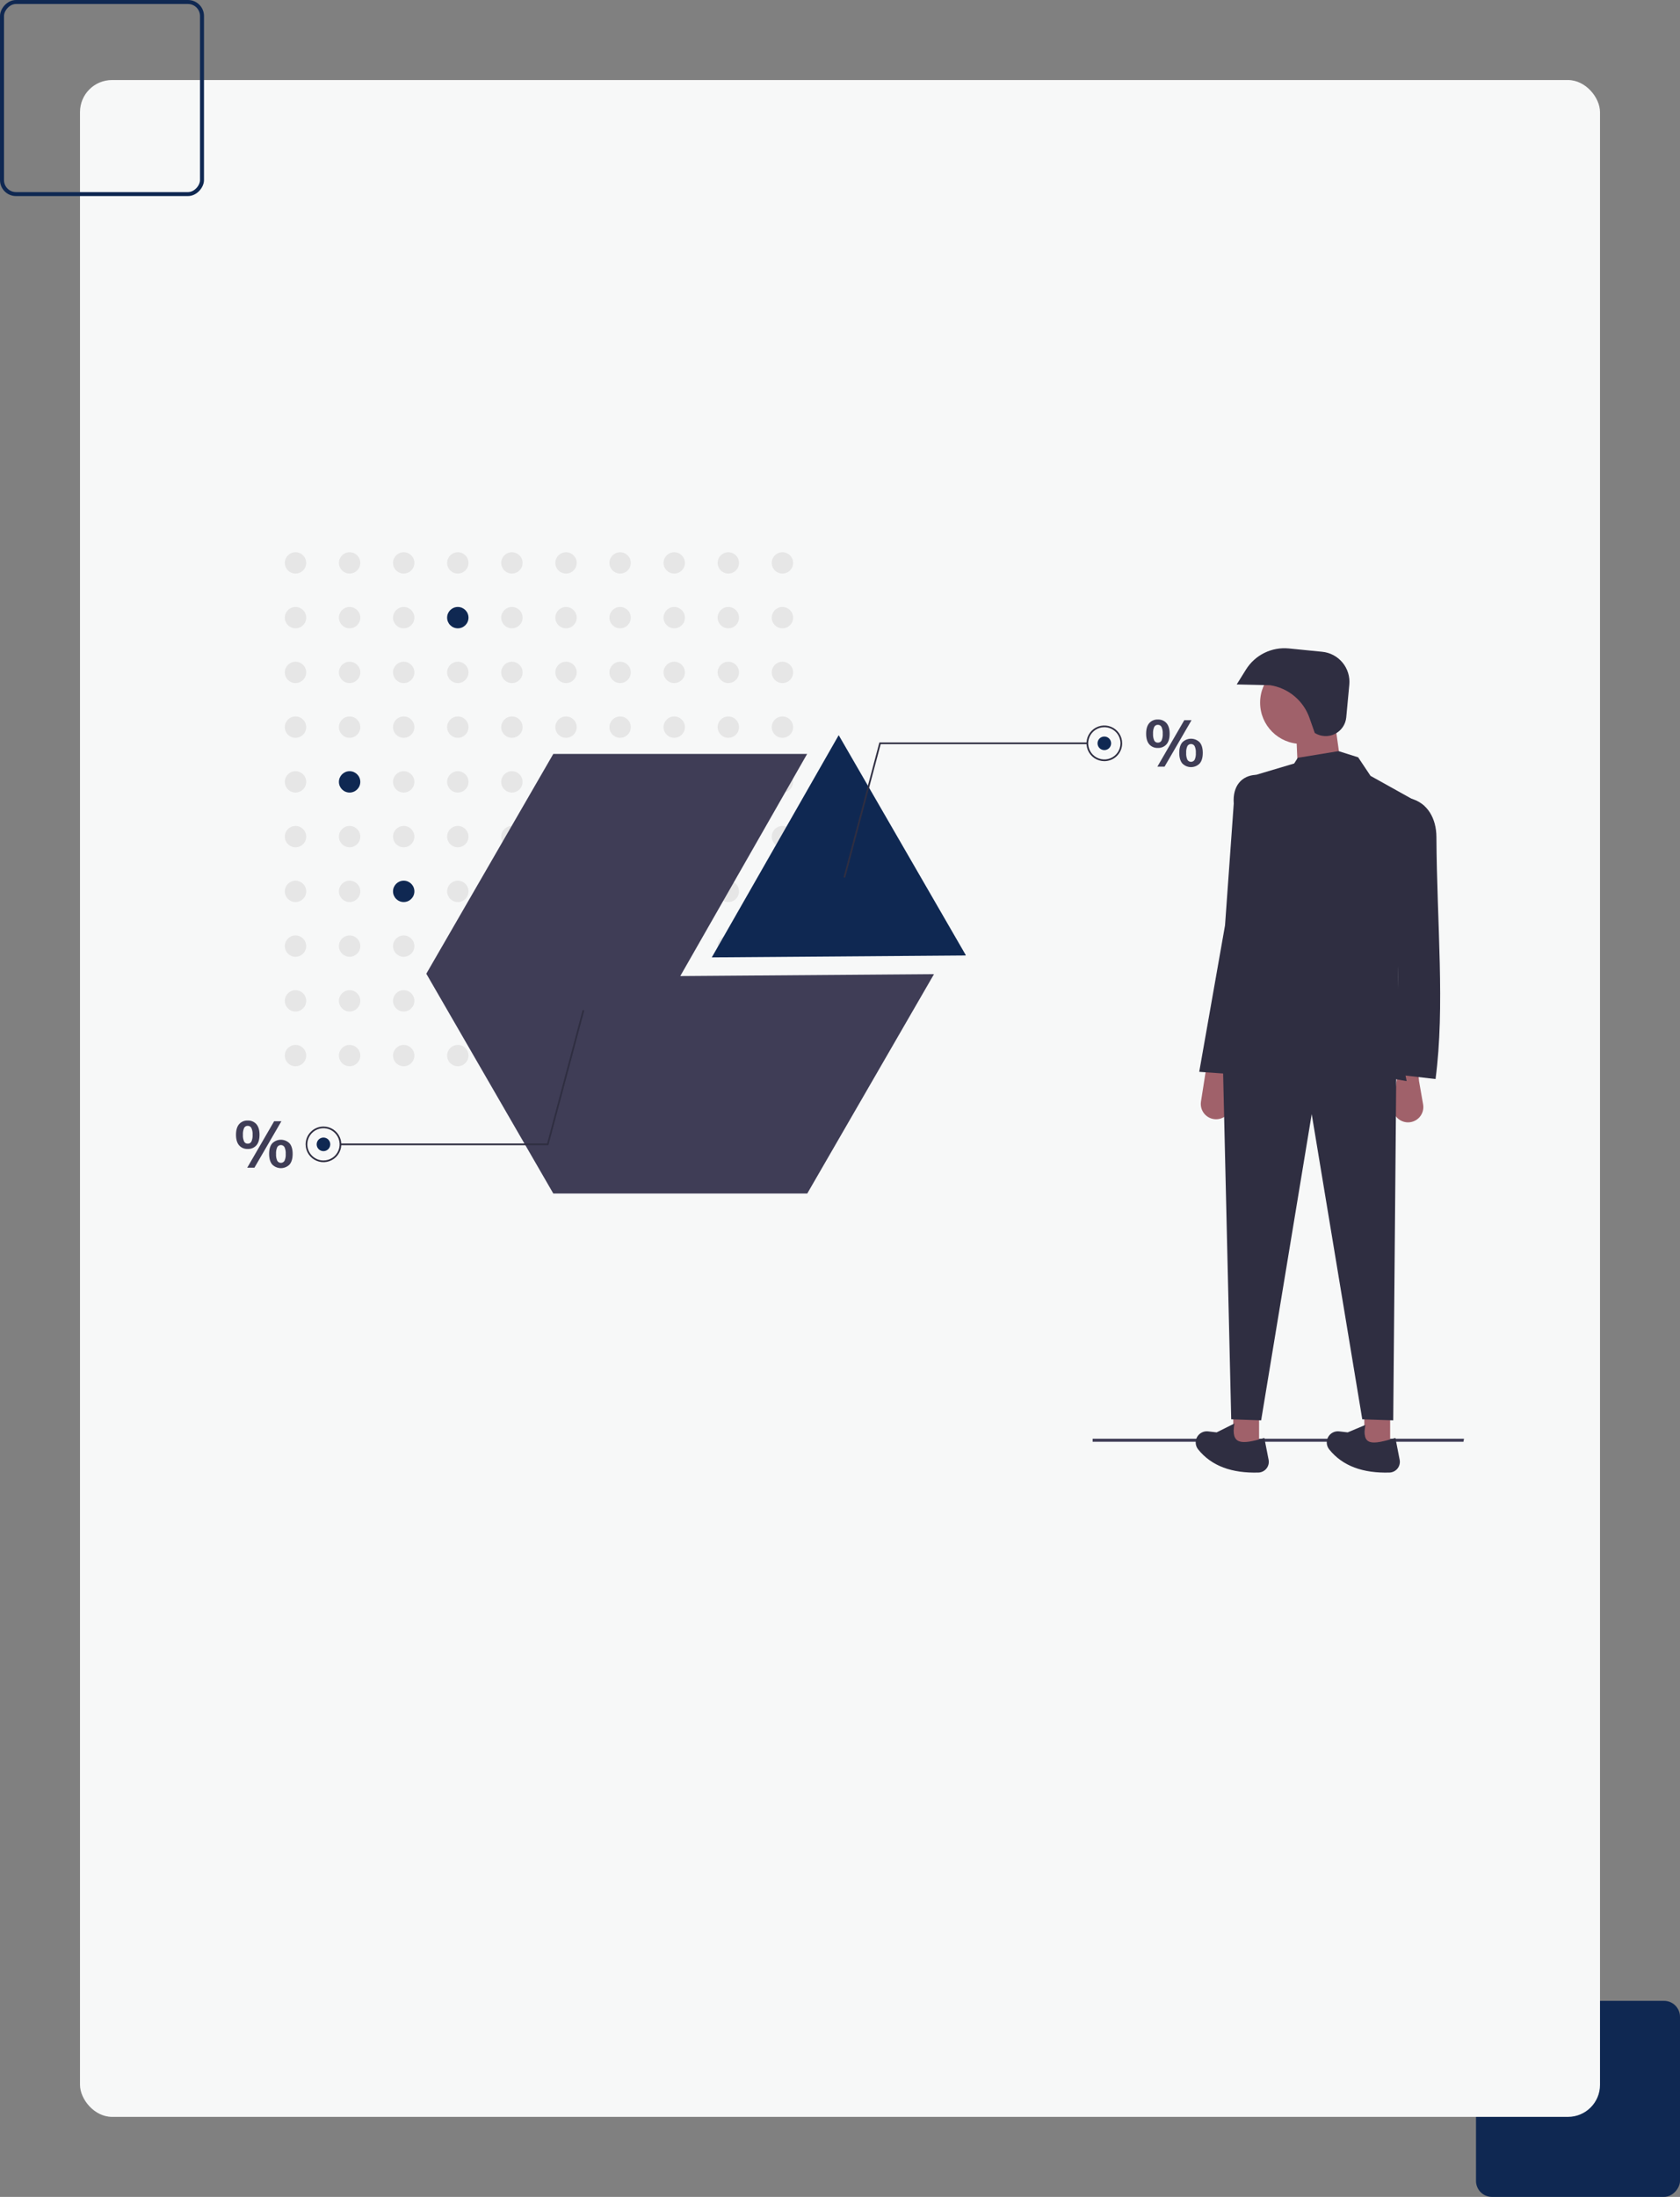 <svg width="420" height="549" viewBox="0 0 420 549" fill="none" xmlns="http://www.w3.org/2000/svg">
<rect x="0" y="0" width="420" height="549" fill="#808080" stroke="none"/>
<rect width="51" height="49" rx="4" transform="matrix(-1 0 0 1 420 500)" fill="#0F2852"/>
<rect x="20" y="20" width="380" height="509" rx="8" fill="#F7F8F8"/>
<g clip-path="url(#clip0_124_6)">
<path d="M365.863 360.293H273.159V359.536H366L365.863 360.293Z" fill="#3F3D56"/>
<path d="M73.876 143.338C75.351 143.338 76.548 142.143 76.548 140.669C76.548 139.195 75.351 138 73.876 138C72.4 138 71.204 139.195 71.204 140.669C71.204 142.143 72.4 143.338 73.876 143.338Z" fill="#E6E6E6"/>
<path d="M87.401 143.338C88.877 143.338 90.073 142.143 90.073 140.669C90.073 139.195 88.877 138 87.401 138C85.926 138 84.729 139.195 84.729 140.669C84.729 142.143 85.926 143.338 87.401 143.338Z" fill="#E6E6E6"/>
<path d="M100.927 143.338C102.403 143.338 103.599 142.143 103.599 140.669C103.599 139.195 102.403 138 100.927 138C99.451 138 98.255 139.195 98.255 140.669C98.255 142.143 99.451 143.338 100.927 143.338Z" fill="#E6E6E6"/>
<path d="M114.453 143.338C115.929 143.338 117.125 142.143 117.125 140.669C117.125 139.195 115.929 138 114.453 138C112.977 138 111.781 139.195 111.781 140.669C111.781 142.143 112.977 143.338 114.453 143.338Z" fill="#E6E6E6"/>
<path d="M127.979 143.338C129.455 143.338 130.651 142.143 130.651 140.669C130.651 139.195 129.455 138 127.979 138C126.503 138 125.307 139.195 125.307 140.669C125.307 142.143 126.503 143.338 127.979 143.338Z" fill="#E6E6E6"/>
<path d="M141.505 143.338C142.981 143.338 144.177 142.143 144.177 140.669C144.177 139.195 142.981 138 141.505 138C140.029 138 138.833 139.195 138.833 140.669C138.833 142.143 140.029 143.338 141.505 143.338Z" fill="#E6E6E6"/>
<path d="M155.03 143.338C156.506 143.338 157.702 142.143 157.702 140.669C157.702 139.195 156.506 138 155.03 138C153.555 138 152.358 139.195 152.358 140.669C152.358 142.143 153.555 143.338 155.03 143.338Z" fill="#E6E6E6"/>
<path d="M168.556 143.338C170.032 143.338 171.228 142.143 171.228 140.669C171.228 139.195 170.032 138 168.556 138C167.081 138 165.884 139.195 165.884 140.669C165.884 142.143 167.081 143.338 168.556 143.338Z" fill="#E6E6E6"/>
<path d="M182.082 143.338C183.558 143.338 184.754 142.143 184.754 140.669C184.754 139.195 183.558 138 182.082 138C180.606 138 179.41 139.195 179.41 140.669C179.41 142.143 180.606 143.338 182.082 143.338Z" fill="#E6E6E6"/>
<path d="M195.608 143.338C197.084 143.338 198.28 142.143 198.28 140.669C198.28 139.195 197.084 138 195.608 138C194.132 138 192.936 139.195 192.936 140.669C192.936 142.143 194.132 143.338 195.608 143.338Z" fill="#E6E6E6"/>
<path d="M73.876 157.018C75.351 157.018 76.548 155.823 76.548 154.349C76.548 152.875 75.351 151.68 73.876 151.68C72.4 151.68 71.204 152.875 71.204 154.349C71.204 155.823 72.4 157.018 73.876 157.018Z" fill="#E6E6E6"/>
<path d="M87.401 157.018C88.877 157.018 90.073 155.823 90.073 154.349C90.073 152.875 88.877 151.68 87.401 151.68C85.926 151.68 84.729 152.875 84.729 154.349C84.729 155.823 85.926 157.018 87.401 157.018Z" fill="#E6E6E6"/>
<path d="M100.927 157.018C102.403 157.018 103.599 155.823 103.599 154.349C103.599 152.875 102.403 151.68 100.927 151.68C99.451 151.68 98.255 152.875 98.255 154.349C98.255 155.823 99.451 157.018 100.927 157.018Z" fill="#E6E6E6"/>
<path d="M114.453 157.018C115.929 157.018 117.125 155.823 117.125 154.349C117.125 152.875 115.929 151.68 114.453 151.68C112.977 151.68 111.781 152.875 111.781 154.349C111.781 155.823 112.977 157.018 114.453 157.018Z" fill="#0F2852"/>
<path d="M127.979 157.018C129.455 157.018 130.651 155.823 130.651 154.349C130.651 152.875 129.455 151.68 127.979 151.68C126.503 151.68 125.307 152.875 125.307 154.349C125.307 155.823 126.503 157.018 127.979 157.018Z" fill="#E6E6E6"/>
<path d="M141.505 157.018C142.981 157.018 144.177 155.823 144.177 154.349C144.177 152.875 142.981 151.68 141.505 151.68C140.029 151.68 138.833 152.875 138.833 154.349C138.833 155.823 140.029 157.018 141.505 157.018Z" fill="#E6E6E6"/>
<path d="M155.03 157.018C156.506 157.018 157.702 155.823 157.702 154.349C157.702 152.875 156.506 151.68 155.03 151.68C153.555 151.68 152.358 152.875 152.358 154.349C152.358 155.823 153.555 157.018 155.03 157.018Z" fill="#E6E6E6"/>
<path d="M168.556 157.018C170.032 157.018 171.228 155.823 171.228 154.349C171.228 152.875 170.032 151.68 168.556 151.68C167.081 151.68 165.884 152.875 165.884 154.349C165.884 155.823 167.081 157.018 168.556 157.018Z" fill="#E6E6E6"/>
<path d="M182.082 157.018C183.558 157.018 184.754 155.823 184.754 154.349C184.754 152.875 183.558 151.68 182.082 151.68C180.606 151.68 179.41 152.875 179.41 154.349C179.41 155.823 180.606 157.018 182.082 157.018Z" fill="#E6E6E6"/>
<path d="M195.608 157.018C197.084 157.018 198.28 155.823 198.28 154.349C198.28 152.875 197.084 151.68 195.608 151.68C194.132 151.68 192.936 152.875 192.936 154.349C192.936 155.823 194.132 157.018 195.608 157.018Z" fill="#E6E6E6"/>
<path d="M73.876 170.698C75.351 170.698 76.548 169.503 76.548 168.029C76.548 166.555 75.351 165.36 73.876 165.36C72.4 165.36 71.204 166.555 71.204 168.029C71.204 169.503 72.4 170.698 73.876 170.698Z" fill="#E6E6E6"/>
<path d="M87.401 170.698C88.877 170.698 90.073 169.503 90.073 168.029C90.073 166.555 88.877 165.36 87.401 165.36C85.926 165.36 84.729 166.555 84.729 168.029C84.729 169.503 85.926 170.698 87.401 170.698Z" fill="#E6E6E6"/>
<path d="M100.927 170.698C102.403 170.698 103.599 169.503 103.599 168.029C103.599 166.555 102.403 165.36 100.927 165.36C99.451 165.36 98.255 166.555 98.255 168.029C98.255 169.503 99.451 170.698 100.927 170.698Z" fill="#E6E6E6"/>
<path d="M114.453 170.698C115.929 170.698 117.125 169.503 117.125 168.029C117.125 166.555 115.929 165.36 114.453 165.36C112.977 165.36 111.781 166.555 111.781 168.029C111.781 169.503 112.977 170.698 114.453 170.698Z" fill="#E6E6E6"/>
<path d="M127.979 170.698C129.455 170.698 130.651 169.503 130.651 168.029C130.651 166.555 129.455 165.36 127.979 165.36C126.503 165.36 125.307 166.555 125.307 168.029C125.307 169.503 126.503 170.698 127.979 170.698Z" fill="#E6E6E6"/>
<path d="M141.505 170.698C142.981 170.698 144.177 169.503 144.177 168.029C144.177 166.555 142.981 165.36 141.505 165.36C140.029 165.36 138.833 166.555 138.833 168.029C138.833 169.503 140.029 170.698 141.505 170.698Z" fill="#E6E6E6"/>
<path d="M155.03 170.698C156.506 170.698 157.702 169.503 157.702 168.029C157.702 166.555 156.506 165.36 155.03 165.36C153.555 165.36 152.358 166.555 152.358 168.029C152.358 169.503 153.555 170.698 155.03 170.698Z" fill="#E6E6E6"/>
<path d="M168.556 170.698C170.032 170.698 171.228 169.503 171.228 168.029C171.228 166.555 170.032 165.36 168.556 165.36C167.081 165.36 165.884 166.555 165.884 168.029C165.884 169.503 167.081 170.698 168.556 170.698Z" fill="#E6E6E6"/>
<path d="M182.082 170.698C183.558 170.698 184.754 169.503 184.754 168.029C184.754 166.555 183.558 165.36 182.082 165.36C180.606 165.36 179.41 166.555 179.41 168.029C179.41 169.503 180.606 170.698 182.082 170.698Z" fill="#E6E6E6"/>
<path d="M195.608 170.698C197.084 170.698 198.28 169.503 198.28 168.029C198.28 166.555 197.084 165.36 195.608 165.36C194.132 165.36 192.936 166.555 192.936 168.029C192.936 169.503 194.132 170.698 195.608 170.698Z" fill="#E6E6E6"/>
<path d="M73.876 184.378C75.351 184.378 76.548 183.183 76.548 181.709C76.548 180.235 75.351 179.04 73.876 179.04C72.4 179.04 71.204 180.235 71.204 181.709C71.204 183.183 72.4 184.378 73.876 184.378Z" fill="#E6E6E6"/>
<path d="M87.401 184.378C88.877 184.378 90.073 183.183 90.073 181.709C90.073 180.235 88.877 179.04 87.401 179.04C85.926 179.04 84.729 180.235 84.729 181.709C84.729 183.183 85.926 184.378 87.401 184.378Z" fill="#E6E6E6"/>
<path d="M100.927 184.378C102.403 184.378 103.599 183.183 103.599 181.709C103.599 180.235 102.403 179.04 100.927 179.04C99.451 179.04 98.255 180.235 98.255 181.709C98.255 183.183 99.451 184.378 100.927 184.378Z" fill="#E6E6E6"/>
<path d="M114.453 184.378C115.929 184.378 117.125 183.183 117.125 181.709C117.125 180.235 115.929 179.04 114.453 179.04C112.977 179.04 111.781 180.235 111.781 181.709C111.781 183.183 112.977 184.378 114.453 184.378Z" fill="#E6E6E6"/>
<path d="M127.979 184.378C129.455 184.378 130.651 183.183 130.651 181.709C130.651 180.235 129.455 179.04 127.979 179.04C126.503 179.04 125.307 180.235 125.307 181.709C125.307 183.183 126.503 184.378 127.979 184.378Z" fill="#E6E6E6"/>
<path d="M141.505 184.378C142.981 184.378 144.177 183.183 144.177 181.709C144.177 180.235 142.981 179.04 141.505 179.04C140.029 179.04 138.833 180.235 138.833 181.709C138.833 183.183 140.029 184.378 141.505 184.378Z" fill="#E6E6E6"/>
<path d="M155.03 184.378C156.506 184.378 157.702 183.183 157.702 181.709C157.702 180.235 156.506 179.04 155.03 179.04C153.555 179.04 152.358 180.235 152.358 181.709C152.358 183.183 153.555 184.378 155.03 184.378Z" fill="#E6E6E6"/>
<path d="M168.556 184.378C170.032 184.378 171.228 183.183 171.228 181.709C171.228 180.235 170.032 179.04 168.556 179.04C167.081 179.04 165.884 180.235 165.884 181.709C165.884 183.183 167.081 184.378 168.556 184.378Z" fill="#E6E6E6"/>
<path d="M182.082 184.378C183.558 184.378 184.754 183.183 184.754 181.709C184.754 180.235 183.558 179.04 182.082 179.04C180.606 179.04 179.41 180.235 179.41 181.709C179.41 183.183 180.606 184.378 182.082 184.378Z" fill="#E6E6E6"/>
<path d="M195.608 184.378C197.084 184.378 198.28 183.183 198.28 181.709C198.28 180.235 197.084 179.04 195.608 179.04C194.132 179.04 192.936 180.235 192.936 181.709C192.936 183.183 194.132 184.378 195.608 184.378Z" fill="#E6E6E6"/>
<path d="M73.876 198.058C75.351 198.058 76.548 196.863 76.548 195.389C76.548 193.915 75.351 192.72 73.876 192.72C72.4 192.72 71.204 193.915 71.204 195.389C71.204 196.863 72.4 198.058 73.876 198.058Z" fill="#E6E6E6"/>
<path d="M87.401 198.058C88.877 198.058 90.073 196.863 90.073 195.389C90.073 193.915 88.877 192.72 87.401 192.72C85.926 192.72 84.729 193.915 84.729 195.389C84.729 196.863 85.926 198.058 87.401 198.058Z" fill="#0F2852"/>
<path d="M100.927 198.058C102.403 198.058 103.599 196.863 103.599 195.389C103.599 193.915 102.403 192.72 100.927 192.72C99.451 192.72 98.255 193.915 98.255 195.389C98.255 196.863 99.451 198.058 100.927 198.058Z" fill="#E6E6E6"/>
<path d="M114.453 198.058C115.929 198.058 117.125 196.863 117.125 195.389C117.125 193.915 115.929 192.72 114.453 192.72C112.977 192.72 111.781 193.915 111.781 195.389C111.781 196.863 112.977 198.058 114.453 198.058Z" fill="#E6E6E6"/>
<path d="M127.979 198.058C129.455 198.058 130.651 196.863 130.651 195.389C130.651 193.915 129.455 192.72 127.979 192.72C126.503 192.72 125.307 193.915 125.307 195.389C125.307 196.863 126.503 198.058 127.979 198.058Z" fill="#E6E6E6"/>
<path d="M141.505 198.058C142.981 198.058 144.177 196.863 144.177 195.389C144.177 193.915 142.981 192.72 141.505 192.72C140.029 192.72 138.833 193.915 138.833 195.389C138.833 196.863 140.029 198.058 141.505 198.058Z" fill="#E6E6E6"/>
<path d="M155.03 198.058C156.506 198.058 157.702 196.863 157.702 195.389C157.702 193.915 156.506 192.72 155.03 192.72C153.555 192.72 152.358 193.915 152.358 195.389C152.358 196.863 153.555 198.058 155.03 198.058Z" fill="#E6E6E6"/>
<path d="M168.556 198.058C170.032 198.058 171.228 196.863 171.228 195.389C171.228 193.915 170.032 192.72 168.556 192.72C167.081 192.72 165.884 193.915 165.884 195.389C165.884 196.863 167.081 198.058 168.556 198.058Z" fill="#E6E6E6"/>
<path d="M182.082 198.058C183.558 198.058 184.754 196.863 184.754 195.389C184.754 193.915 183.558 192.72 182.082 192.72C180.606 192.72 179.41 193.915 179.41 195.389C179.41 196.863 180.606 198.058 182.082 198.058Z" fill="#E6E6E6"/>
<path d="M195.608 198.058C197.084 198.058 198.28 196.863 198.28 195.389C198.28 193.915 197.084 192.72 195.608 192.72C194.132 192.72 192.936 193.915 192.936 195.389C192.936 196.863 194.132 198.058 195.608 198.058Z" fill="#E6E6E6"/>
<path d="M73.876 211.738C75.351 211.738 76.548 210.543 76.548 209.069C76.548 207.595 75.351 206.4 73.876 206.4C72.4 206.4 71.204 207.595 71.204 209.069C71.204 210.543 72.4 211.738 73.876 211.738Z" fill="#E6E6E6"/>
<path d="M87.401 211.738C88.877 211.738 90.073 210.543 90.073 209.069C90.073 207.595 88.877 206.4 87.401 206.4C85.926 206.4 84.729 207.595 84.729 209.069C84.729 210.543 85.926 211.738 87.401 211.738Z" fill="#E6E6E6"/>
<path d="M100.927 211.738C102.403 211.738 103.599 210.543 103.599 209.069C103.599 207.595 102.403 206.4 100.927 206.4C99.451 206.4 98.255 207.595 98.255 209.069C98.255 210.543 99.451 211.738 100.927 211.738Z" fill="#E6E6E6"/>
<path d="M114.453 211.738C115.929 211.738 117.125 210.543 117.125 209.069C117.125 207.595 115.929 206.4 114.453 206.4C112.977 206.4 111.781 207.595 111.781 209.069C111.781 210.543 112.977 211.738 114.453 211.738Z" fill="#E6E6E6"/>
<path d="M127.979 211.738C129.455 211.738 130.651 210.543 130.651 209.069C130.651 207.595 129.455 206.4 127.979 206.4C126.503 206.4 125.307 207.595 125.307 209.069C125.307 210.543 126.503 211.738 127.979 211.738Z" fill="#E6E6E6"/>
<path d="M141.505 211.738C142.981 211.738 144.177 210.543 144.177 209.069C144.177 207.595 142.981 206.4 141.505 206.4C140.029 206.4 138.833 207.595 138.833 209.069C138.833 210.543 140.029 211.738 141.505 211.738Z" fill="#E6E6E6"/>
<path d="M155.03 211.738C156.506 211.738 157.702 210.543 157.702 209.069C157.702 207.595 156.506 206.4 155.03 206.4C153.555 206.4 152.358 207.595 152.358 209.069C152.358 210.543 153.555 211.738 155.03 211.738Z" fill="#E6E6E6"/>
<path d="M168.556 211.738C170.032 211.738 171.228 210.543 171.228 209.069C171.228 207.595 170.032 206.4 168.556 206.4C167.081 206.4 165.884 207.595 165.884 209.069C165.884 210.543 167.081 211.738 168.556 211.738Z" fill="#E6E6E6"/>
<path d="M182.082 211.738C183.558 211.738 184.754 210.543 184.754 209.069C184.754 207.595 183.558 206.4 182.082 206.4C180.606 206.4 179.41 207.595 179.41 209.069C179.41 210.543 180.606 211.738 182.082 211.738Z" fill="#E6E6E6"/>
<path d="M195.608 211.738C197.084 211.738 198.28 210.543 198.28 209.069C198.28 207.595 197.084 206.4 195.608 206.4C194.132 206.4 192.936 207.595 192.936 209.069C192.936 210.543 194.132 211.738 195.608 211.738Z" fill="#E6E6E6"/>
<path d="M73.876 225.418C75.351 225.418 76.548 224.223 76.548 222.749C76.548 221.275 75.351 220.08 73.876 220.08C72.4 220.08 71.204 221.275 71.204 222.749C71.204 224.223 72.4 225.418 73.876 225.418Z" fill="#E6E6E6"/>
<path d="M87.401 225.418C88.877 225.418 90.073 224.223 90.073 222.749C90.073 221.275 88.877 220.08 87.401 220.08C85.926 220.08 84.729 221.275 84.729 222.749C84.729 224.223 85.926 225.418 87.401 225.418Z" fill="#E6E6E6"/>
<path d="M100.927 225.418C102.403 225.418 103.599 224.223 103.599 222.749C103.599 221.275 102.403 220.08 100.927 220.08C99.451 220.08 98.255 221.275 98.255 222.749C98.255 224.223 99.451 225.418 100.927 225.418Z" fill="#0F2852"/>
<path d="M114.453 225.418C115.929 225.418 117.125 224.223 117.125 222.749C117.125 221.275 115.929 220.08 114.453 220.08C112.977 220.08 111.781 221.275 111.781 222.749C111.781 224.223 112.977 225.418 114.453 225.418Z" fill="#E6E6E6"/>
<path d="M127.979 225.418C129.455 225.418 130.651 224.223 130.651 222.749C130.651 221.275 129.455 220.08 127.979 220.08C126.503 220.08 125.307 221.275 125.307 222.749C125.307 224.223 126.503 225.418 127.979 225.418Z" fill="#E6E6E6"/>
<path d="M141.505 225.418C142.981 225.418 144.177 224.223 144.177 222.749C144.177 221.275 142.981 220.08 141.505 220.08C140.029 220.08 138.833 221.275 138.833 222.749C138.833 224.223 140.029 225.418 141.505 225.418Z" fill="#E6E6E6"/>
<path d="M155.03 225.418C156.506 225.418 157.702 224.223 157.702 222.749C157.702 221.275 156.506 220.08 155.03 220.08C153.555 220.08 152.358 221.275 152.358 222.749C152.358 224.223 153.555 225.418 155.03 225.418Z" fill="#E6E6E6"/>
<path d="M168.556 225.418C170.032 225.418 171.228 224.223 171.228 222.749C171.228 221.275 170.032 220.08 168.556 220.08C167.081 220.08 165.884 221.275 165.884 222.749C165.884 224.223 167.081 225.418 168.556 225.418Z" fill="#E6E6E6"/>
<path d="M182.082 225.418C183.558 225.418 184.754 224.223 184.754 222.749C184.754 221.275 183.558 220.08 182.082 220.08C180.606 220.08 179.41 221.275 179.41 222.749C179.41 224.223 180.606 225.418 182.082 225.418Z" fill="#E6E6E6"/>
<path d="M195.608 225.418C197.084 225.418 198.28 224.223 198.28 222.749C198.28 221.275 197.084 220.08 195.608 220.08C194.132 220.08 192.936 221.275 192.936 222.749C192.936 224.223 194.132 225.418 195.608 225.418Z" fill="#E6E6E6"/>
<path d="M73.876 239.097C75.351 239.097 76.548 237.903 76.548 236.428C76.548 234.954 75.351 233.76 73.876 233.76C72.4 233.76 71.204 234.954 71.204 236.428C71.204 237.903 72.4 239.097 73.876 239.097Z" fill="#E6E6E6"/>
<path d="M87.401 239.097C88.877 239.097 90.073 237.903 90.073 236.428C90.073 234.954 88.877 233.76 87.401 233.76C85.926 233.76 84.729 234.954 84.729 236.428C84.729 237.903 85.926 239.097 87.401 239.097Z" fill="#E6E6E6"/>
<path d="M100.927 239.097C102.403 239.097 103.599 237.903 103.599 236.428C103.599 234.954 102.403 233.76 100.927 233.76C99.451 233.76 98.255 234.954 98.255 236.428C98.255 237.903 99.451 239.097 100.927 239.097Z" fill="#E6E6E6"/>
<path d="M114.453 239.097C115.929 239.097 117.125 237.903 117.125 236.428C117.125 234.954 115.929 233.76 114.453 233.76C112.977 233.76 111.781 234.954 111.781 236.428C111.781 237.903 112.977 239.097 114.453 239.097Z" fill="#E6E6E6"/>
<path d="M127.979 239.097C129.455 239.097 130.651 237.903 130.651 236.428C130.651 234.954 129.455 233.76 127.979 233.76C126.503 233.76 125.307 234.954 125.307 236.428C125.307 237.903 126.503 239.097 127.979 239.097Z" fill="#E6E6E6"/>
<path d="M141.505 239.097C142.981 239.097 144.177 237.903 144.177 236.428C144.177 234.954 142.981 233.76 141.505 233.76C140.029 233.76 138.833 234.954 138.833 236.428C138.833 237.903 140.029 239.097 141.505 239.097Z" fill="#E6E6E6"/>
<path d="M155.03 239.097C156.506 239.097 157.702 237.903 157.702 236.428C157.702 234.954 156.506 233.76 155.03 233.76C153.555 233.76 152.358 234.954 152.358 236.428C152.358 237.903 153.555 239.097 155.03 239.097Z" fill="#E6E6E6"/>
<path d="M168.556 239.097C170.032 239.097 171.228 237.903 171.228 236.428C171.228 234.954 170.032 233.76 168.556 233.76C167.081 233.76 165.884 234.954 165.884 236.428C165.884 237.903 167.081 239.097 168.556 239.097Z" fill="#E6E6E6"/>
<path d="M182.082 239.097C183.558 239.097 184.754 237.903 184.754 236.428C184.754 234.954 183.558 233.76 182.082 233.76C180.606 233.76 179.41 234.954 179.41 236.428C179.41 237.903 180.606 239.097 182.082 239.097Z" fill="#E6E6E6"/>
<path d="M195.608 239.097C197.084 239.097 198.28 237.903 198.28 236.428C198.28 234.954 197.084 233.76 195.608 233.76C194.132 233.76 192.936 234.954 192.936 236.428C192.936 237.903 194.132 239.097 195.608 239.097Z" fill="#E6E6E6"/>
<path d="M73.876 252.777C75.351 252.777 76.548 251.582 76.548 250.108C76.548 248.634 75.351 247.439 73.876 247.439C72.4 247.439 71.204 248.634 71.204 250.108C71.204 251.582 72.4 252.777 73.876 252.777Z" fill="#E6E6E6"/>
<path d="M87.401 252.777C88.877 252.777 90.073 251.582 90.073 250.108C90.073 248.634 88.877 247.439 87.401 247.439C85.926 247.439 84.729 248.634 84.729 250.108C84.729 251.582 85.926 252.777 87.401 252.777Z" fill="#E6E6E6"/>
<path d="M100.927 252.777C102.403 252.777 103.599 251.582 103.599 250.108C103.599 248.634 102.403 247.439 100.927 247.439C99.451 247.439 98.255 248.634 98.255 250.108C98.255 251.582 99.451 252.777 100.927 252.777Z" fill="#E6E6E6"/>
<path d="M114.453 252.777C115.929 252.777 117.125 251.582 117.125 250.108C117.125 248.634 115.929 247.439 114.453 247.439C112.977 247.439 111.781 248.634 111.781 250.108C111.781 251.582 112.977 252.777 114.453 252.777Z" fill="#E6E6E6"/>
<path d="M127.979 252.777C129.455 252.777 130.651 251.582 130.651 250.108C130.651 248.634 129.455 247.439 127.979 247.439C126.503 247.439 125.307 248.634 125.307 250.108C125.307 251.582 126.503 252.777 127.979 252.777Z" fill="#E6E6E6"/>
<path d="M141.505 252.777C142.981 252.777 144.177 251.582 144.177 250.108C144.177 248.634 142.981 247.439 141.505 247.439C140.029 247.439 138.833 248.634 138.833 250.108C138.833 251.582 140.029 252.777 141.505 252.777Z" fill="#E6E6E6"/>
<path d="M155.03 252.777C156.506 252.777 157.702 251.582 157.702 250.108C157.702 248.634 156.506 247.439 155.03 247.439C153.555 247.439 152.358 248.634 152.358 250.108C152.358 251.582 153.555 252.777 155.03 252.777Z" fill="#E6E6E6"/>
<path d="M168.556 252.777C170.032 252.777 171.228 251.582 171.228 250.108C171.228 248.634 170.032 247.439 168.556 247.439C167.081 247.439 165.884 248.634 165.884 250.108C165.884 251.582 167.081 252.777 168.556 252.777Z" fill="#E6E6E6"/>
<path d="M182.082 252.777C183.558 252.777 184.754 251.582 184.754 250.108C184.754 248.634 183.558 247.439 182.082 247.439C180.606 247.439 179.41 248.634 179.41 250.108C179.41 251.582 180.606 252.777 182.082 252.777Z" fill="#E6E6E6"/>
<path d="M195.608 252.777C197.084 252.777 198.28 251.582 198.28 250.108C198.28 248.634 197.084 247.439 195.608 247.439C194.132 247.439 192.936 248.634 192.936 250.108C192.936 251.582 194.132 252.777 195.608 252.777Z" fill="#E6E6E6"/>
<path d="M73.876 266.457C75.351 266.457 76.548 265.262 76.548 263.788C76.548 262.314 75.351 261.119 73.876 261.119C72.4 261.119 71.204 262.314 71.204 263.788C71.204 265.262 72.4 266.457 73.876 266.457Z" fill="#E6E6E6"/>
<path d="M87.401 266.457C88.877 266.457 90.073 265.262 90.073 263.788C90.073 262.314 88.877 261.119 87.401 261.119C85.926 261.119 84.729 262.314 84.729 263.788C84.729 265.262 85.926 266.457 87.401 266.457Z" fill="#E6E6E6"/>
<path d="M100.927 266.457C102.403 266.457 103.599 265.262 103.599 263.788C103.599 262.314 102.403 261.119 100.927 261.119C99.451 261.119 98.255 262.314 98.255 263.788C98.255 265.262 99.451 266.457 100.927 266.457Z" fill="#E6E6E6"/>
<path d="M114.453 266.457C115.929 266.457 117.125 265.262 117.125 263.788C117.125 262.314 115.929 261.119 114.453 261.119C112.977 261.119 111.781 262.314 111.781 263.788C111.781 265.262 112.977 266.457 114.453 266.457Z" fill="#E6E6E6"/>
<path d="M127.979 266.457C129.455 266.457 130.651 265.262 130.651 263.788C130.651 262.314 129.455 261.119 127.979 261.119C126.503 261.119 125.307 262.314 125.307 263.788C125.307 265.262 126.503 266.457 127.979 266.457Z" fill="#E6E6E6"/>
<path d="M141.505 266.457C142.981 266.457 144.177 265.262 144.177 263.788C144.177 262.314 142.981 261.119 141.505 261.119C140.029 261.119 138.833 262.314 138.833 263.788C138.833 265.262 140.029 266.457 141.505 266.457Z" fill="#E6E6E6"/>
<path d="M155.03 266.457C156.506 266.457 157.702 265.262 157.702 263.788C157.702 262.314 156.506 261.119 155.03 261.119C153.555 261.119 152.358 262.314 152.358 263.788C152.358 265.262 153.555 266.457 155.03 266.457Z" fill="#E6E6E6"/>
<path d="M168.556 266.457C170.032 266.457 171.228 265.262 171.228 263.788C171.228 262.314 170.032 261.119 168.556 261.119C167.081 261.119 165.884 262.314 165.884 263.788C165.884 265.262 167.081 266.457 168.556 266.457Z" fill="#E6E6E6"/>
<path d="M182.082 266.457C183.558 266.457 184.754 265.262 184.754 263.788C184.754 262.314 183.558 261.119 182.082 261.119C180.606 261.119 179.41 262.314 179.41 263.788C179.41 265.262 180.606 266.457 182.082 266.457Z" fill="#E6E6E6"/>
<path d="M195.608 266.457C197.084 266.457 198.28 265.262 198.28 263.788C198.28 262.314 197.084 261.119 195.608 261.119C194.132 261.119 192.936 262.314 192.936 263.788C192.936 265.262 194.132 266.457 195.608 266.457Z" fill="#E6E6E6"/>
<path d="M170.069 243.914L201.782 188.407H138.323L106.576 243.331L138.323 298.255H201.816L233.503 243.434L170.069 243.914Z" fill="#3F3D56"/>
<path d="M241.379 238.772L241.439 238.669L209.692 183.745H209.658L177.946 239.252L241.379 238.772Z" fill="#0F2852"/>
<path d="M287.307 185.999C286.79 185.396 286.531 184.512 286.531 183.348C286.531 182.195 286.79 181.316 287.307 180.713C287.573 180.41 287.905 180.171 288.277 180.014C288.649 179.857 289.052 179.786 289.455 179.807C289.862 179.786 290.268 179.856 290.645 180.013C291.021 180.17 291.357 180.409 291.628 180.713C292.15 181.316 292.412 182.195 292.412 183.348C292.412 184.512 292.151 185.396 291.628 185.999C291.357 186.303 291.021 186.542 290.645 186.699C290.268 186.856 289.862 186.926 289.455 186.905C289.052 186.926 288.649 186.855 288.277 186.698C287.905 186.541 287.573 186.302 287.307 185.999ZM290.386 185.061C290.62 184.522 290.72 183.934 290.68 183.348C290.719 182.769 290.615 182.189 290.378 181.659C290.29 181.492 290.157 181.354 289.994 181.26C289.83 181.166 289.643 181.121 289.455 181.129C289.27 181.122 289.087 181.168 288.928 181.262C288.768 181.356 288.64 181.494 288.557 181.659C288.326 182.191 288.225 182.77 288.262 183.348C288.224 183.931 288.325 184.516 288.557 185.053C288.639 185.218 288.768 185.356 288.928 185.45C289.087 185.544 289.27 185.591 289.455 185.583C289.644 185.594 289.832 185.551 289.997 185.458C290.162 185.366 290.297 185.228 290.386 185.061ZM289.341 191.588L296.071 179.97H297.884L291.138 191.588H289.341ZM295.589 190.796C295.072 190.193 294.813 189.303 294.813 188.129C294.813 186.976 295.072 186.1 295.589 185.502C295.873 185.217 296.211 184.991 296.582 184.838C296.953 184.684 297.352 184.604 297.754 184.604C298.156 184.604 298.554 184.684 298.925 184.838C299.297 184.991 299.634 185.217 299.918 185.502C300.435 186.1 300.694 186.981 300.694 188.145C300.694 189.309 300.435 190.193 299.918 190.796C299.636 191.083 299.299 191.311 298.927 191.467C298.555 191.622 298.157 191.702 297.754 191.702C297.351 191.702 296.952 191.622 296.58 191.467C296.209 191.311 295.872 191.083 295.589 190.796ZM298.668 189.85C298.9 189.313 299.001 188.729 298.962 188.145C299.001 187.566 298.897 186.986 298.66 186.456C298.569 186.295 298.437 186.161 298.277 186.068C298.117 185.975 297.935 185.926 297.749 185.926C297.564 185.926 297.382 185.975 297.222 186.068C297.062 186.161 296.93 186.295 296.839 186.456C296.608 186.988 296.507 187.567 296.545 188.145C296.506 188.729 296.607 189.313 296.839 189.85C296.931 190.011 297.064 190.145 297.225 190.238C297.385 190.331 297.568 190.38 297.753 190.38C297.939 190.38 298.122 190.331 298.282 190.238C298.443 190.145 298.576 190.011 298.668 189.85Z" fill="#3F3D56"/>
<path d="M59.776 286.214C59.259 285.611 59 284.727 59 283.563C59 282.41 59.259 281.531 59.776 280.928C60.042 280.625 60.374 280.386 60.746 280.229C61.118 280.072 61.521 280.001 61.924 280.022C62.331 280.001 62.737 280.071 63.114 280.228C63.49 280.385 63.826 280.624 64.097 280.928C64.619 281.531 64.881 282.41 64.881 283.563C64.881 284.727 64.62 285.611 64.097 286.214C63.826 286.518 63.49 286.757 63.114 286.914C62.737 287.071 62.331 287.141 61.924 287.12C61.521 287.141 61.118 287.07 60.746 286.913C60.374 286.756 60.042 286.517 59.776 286.214ZM62.855 285.276C63.089 284.737 63.189 284.149 63.149 283.563C63.188 282.984 63.084 282.404 62.847 281.874C62.759 281.707 62.626 281.569 62.462 281.475C62.299 281.381 62.112 281.335 61.924 281.344C61.739 281.336 61.556 281.383 61.397 281.477C61.237 281.571 61.108 281.709 61.026 281.874C60.795 282.406 60.694 282.985 60.731 283.563C60.693 284.146 60.794 284.731 61.026 285.268C61.108 285.433 61.237 285.571 61.397 285.665C61.556 285.759 61.739 285.805 61.924 285.798C62.113 285.809 62.301 285.766 62.466 285.673C62.631 285.581 62.766 285.443 62.855 285.276ZM61.81 291.803L68.54 280.185H70.353L63.607 291.803H61.81ZM68.058 291.011C67.541 290.408 67.282 289.518 67.282 288.344C67.282 287.191 67.541 286.315 68.058 285.717C68.342 285.432 68.68 285.206 69.051 285.052C69.422 284.898 69.821 284.819 70.223 284.819C70.625 284.819 71.023 284.898 71.394 285.052C71.766 285.206 72.103 285.432 72.387 285.717C72.904 286.315 73.163 287.196 73.163 288.36C73.163 289.524 72.904 290.408 72.387 291.011C72.105 291.298 71.768 291.526 71.396 291.681C71.024 291.837 70.626 291.917 70.223 291.917C69.82 291.917 69.421 291.837 69.049 291.681C68.678 291.526 68.341 291.298 68.058 291.011ZM71.137 290.065C71.369 289.528 71.47 288.944 71.431 288.36C71.47 287.781 71.366 287.201 71.129 286.671C71.038 286.51 70.906 286.376 70.746 286.283C70.585 286.19 70.404 286.141 70.218 286.141C70.033 286.141 69.851 286.19 69.691 286.283C69.531 286.376 69.399 286.51 69.308 286.671C69.077 287.203 68.976 287.782 69.014 288.36C68.975 288.944 69.076 289.528 69.308 290.065C69.4 290.226 69.533 290.36 69.694 290.453C69.854 290.546 70.037 290.595 70.222 290.595C70.408 290.595 70.591 290.546 70.751 290.453C70.912 290.36 71.045 290.226 71.137 290.065Z" fill="#3F3D56"/>
<path d="M211.293 219.33L210.882 219.221L219.846 185.542H271.835V185.967H220.172L211.293 219.33Z" fill="#2F2E41"/>
<path d="M276.083 190.21C275.201 190.21 274.338 189.949 273.605 189.459C272.871 188.969 272.3 188.274 271.962 187.46C271.624 186.645 271.536 185.75 271.708 184.885C271.88 184.021 272.305 183.227 272.929 182.604C273.553 181.981 274.348 181.557 275.213 181.385C276.078 181.213 276.975 181.301 277.79 181.638C278.605 181.976 279.302 182.547 279.792 183.279C280.282 184.012 280.544 184.873 280.544 185.755C280.542 186.936 280.072 188.068 279.236 188.903C278.399 189.739 277.266 190.209 276.083 190.21ZM276.083 181.724C275.285 181.724 274.505 181.96 273.841 182.403C273.177 182.846 272.66 183.475 272.355 184.212C272.049 184.949 271.969 185.759 272.125 186.541C272.281 187.323 272.665 188.041 273.229 188.605C273.794 189.169 274.513 189.553 275.296 189.708C276.079 189.864 276.89 189.784 277.627 189.479C278.365 189.174 278.995 188.657 279.439 187.994C279.882 187.331 280.119 186.552 280.119 185.755C280.118 184.686 279.692 183.661 278.935 182.906C278.179 182.15 277.153 181.725 276.083 181.724Z" fill="#2F2E41"/>
<path d="M276.083 187.452C277.021 187.452 277.782 186.692 277.782 185.755C277.782 184.817 277.021 184.057 276.083 184.057C275.145 184.057 274.384 184.817 274.384 185.755C274.384 186.692 275.145 187.452 276.083 187.452Z" fill="#0F2852"/>
<path d="M145.656 252.394L146.067 252.503L137.104 286.181H85.115V285.757H136.777L145.656 252.394Z" fill="#2F2E41"/>
<path d="M80.867 281.514C81.749 281.514 82.611 281.775 83.345 282.265C84.078 282.755 84.65 283.45 84.987 284.265C85.325 285.079 85.413 285.974 85.241 286.839C85.069 287.703 84.644 288.497 84.02 289.12C83.397 289.743 82.602 290.167 81.737 290.339C80.871 290.511 79.975 290.423 79.159 290.086C78.344 289.748 77.648 289.177 77.158 288.445C76.668 287.712 76.406 286.851 76.406 285.969C76.407 284.788 76.878 283.656 77.714 282.821C78.55 281.985 79.684 281.516 80.867 281.514ZM80.867 290.001C81.665 290.001 82.445 289.764 83.109 289.321C83.772 288.878 84.29 288.249 84.595 287.512C84.9 286.776 84.98 285.965 84.825 285.183C84.669 284.401 84.284 283.683 83.72 283.119C83.156 282.555 82.437 282.171 81.654 282.016C80.871 281.86 80.059 281.94 79.322 282.245C78.585 282.55 77.954 283.067 77.511 283.73C77.067 284.393 76.831 285.172 76.831 285.969C76.832 287.038 77.258 288.063 78.014 288.819C78.771 289.574 79.796 289.999 80.867 290.001Z" fill="#2F2E41"/>
<path d="M80.867 287.667C81.805 287.667 82.566 286.907 82.566 285.969C82.566 285.032 81.805 284.272 80.867 284.272C79.928 284.272 79.167 285.032 79.167 285.969C79.167 286.907 79.928 287.667 80.867 287.667Z" fill="#0F2852"/>
<path d="M314.77 353.142H308.32V361.903H314.77V353.142Z" fill="#A0616A"/>
<path d="M347.534 353.142H341.084V361.903H347.534V353.142Z" fill="#A0616A"/>
<path d="M352.009 280.473C351.456 280.473 350.91 280.353 350.408 280.122C349.906 279.891 349.46 279.554 349.1 279.135C348.741 278.715 348.477 278.223 348.326 277.692C348.176 277.16 348.142 276.603 348.228 276.057L349.284 269.331L349.598 267.33H354.5L354.758 270.165L355.779 275.991C355.875 276.54 355.85 277.104 355.705 277.643C355.559 278.181 355.298 278.682 354.939 279.109C354.58 279.536 354.131 279.879 353.625 280.115C353.119 280.351 352.567 280.473 352.009 280.473Z" fill="#A0616A"/>
<path d="M304.023 279.699C303.47 279.699 302.924 279.58 302.422 279.349C301.919 279.118 301.473 278.781 301.114 278.362C300.755 277.942 300.491 277.45 300.34 276.918C300.19 276.387 300.156 275.83 300.242 275.284L301.298 268.558L301.612 266.557H306.514L306.772 269.392L307.793 275.218C307.889 275.767 307.864 276.331 307.718 276.87C307.573 277.408 307.312 277.909 306.953 278.336C306.594 278.763 306.145 279.106 305.639 279.342C305.133 279.577 304.581 279.699 304.023 279.699Z" fill="#A0616A"/>
<path d="M348.308 354.946L340.568 354.688L327.927 278.411L315.285 354.946L307.804 354.688L305.74 266.557H349.082L348.308 354.946Z" fill="#2F2E41"/>
<path d="M314.608 367.986C308.041 368.176 302.901 366.403 299.531 362.194C299.177 361.75 298.967 361.21 298.929 360.644C298.891 360.078 299.028 359.514 299.32 359.028C299.596 358.569 299.998 358.199 300.479 357.963C300.959 357.727 301.498 357.635 302.03 357.697L304.164 357.946L308.607 355.728C307.698 361.008 310.171 361.107 316.085 359.338L317.15 364.792C317.225 365.173 317.217 365.565 317.125 365.942C317.033 366.32 316.86 366.672 316.618 366.976C316.377 367.28 316.072 367.528 315.725 367.702C315.377 367.877 314.996 367.974 314.608 367.986Z" fill="#2F2E41"/>
<path d="M347.372 367.986C340.806 368.176 335.666 366.403 332.295 362.194C331.941 361.75 331.731 361.209 331.693 360.643C331.656 360.078 331.792 359.514 332.085 359.027C332.36 358.569 332.762 358.199 333.243 357.963C333.724 357.727 334.262 357.634 334.794 357.696L336.928 357.946L341.338 356.087C340.429 361.367 342.935 361.107 348.849 359.337L349.915 364.792C349.99 365.173 349.981 365.565 349.889 365.942C349.797 366.319 349.625 366.672 349.383 366.976C349.141 367.28 348.836 367.527 348.489 367.702C348.142 367.876 347.761 367.973 347.372 367.986Z" fill="#2F2E41"/>
<path d="M325.347 185.899C331.046 185.899 335.667 181.284 335.667 175.592C335.667 169.899 331.046 165.284 325.347 165.284C319.648 165.284 315.028 169.899 315.028 175.592C315.028 181.284 319.648 185.899 325.347 185.899Z" fill="#A0616A"/>
<path d="M335.667 194.403L324.573 194.919L324.057 183.322L333.603 179.715L335.667 194.403Z" fill="#A0616A"/>
<path d="M351.662 270.165C336.534 267.306 319.299 266.281 307.804 270.165L311.416 194.403L323.541 190.796L324.444 189.378L334.635 187.703L339.537 189.249L342.632 193.888L356.048 201.361C349.444 226.877 347.488 250.059 351.662 270.165Z" fill="#2F2E41"/>
<path d="M358.886 269.65L347.792 268.361C350.105 257.108 349.159 242.47 349.727 227.774C350.088 218.454 352.023 209.971 352.694 199.557C356.901 200.653 359.079 204.555 359.105 209.154C359.223 230.965 361.286 251.402 358.886 269.65Z" fill="#2F2E41"/>
<path d="M310.642 268.619L299.806 267.846L306.256 231.253L308.439 200.803C308.1 196.362 310.476 193.782 313.996 193.63C321.684 202.724 322.575 215.257 320.187 229.449L310.642 268.619Z" fill="#2F2E41"/>
<path d="M328.694 183.17L327.363 179.386C326.617 177.263 325.306 175.383 323.572 173.946C321.838 172.509 319.745 171.571 317.518 171.231L309.177 171.04L311.493 167.323C312.61 165.53 314.207 164.086 316.103 163.153C318 162.221 320.12 161.838 322.223 162.047L330.559 162.877C332.543 163.075 334.368 164.048 335.637 165.586C336.905 167.123 337.513 169.099 337.328 171.082L336.563 179.27C336.481 180.146 336.177 180.986 335.679 181.71C335.181 182.435 334.505 183.021 333.717 183.412C332.929 183.802 332.053 183.985 331.174 183.943C330.295 183.901 329.441 183.635 328.694 183.17Z" fill="#2F2E41"/>
</g>
<rect x="-0.5" y="0.5" width="50" height="48" rx="3.5" transform="matrix(-1 0 0 1 50 0)" stroke="#0F2852"/>
<defs>
<clipPath id="clip0_124_6">
<rect width="307" height="230" fill="white" transform="translate(59 138)"/>
</clipPath>
</defs>
</svg>
